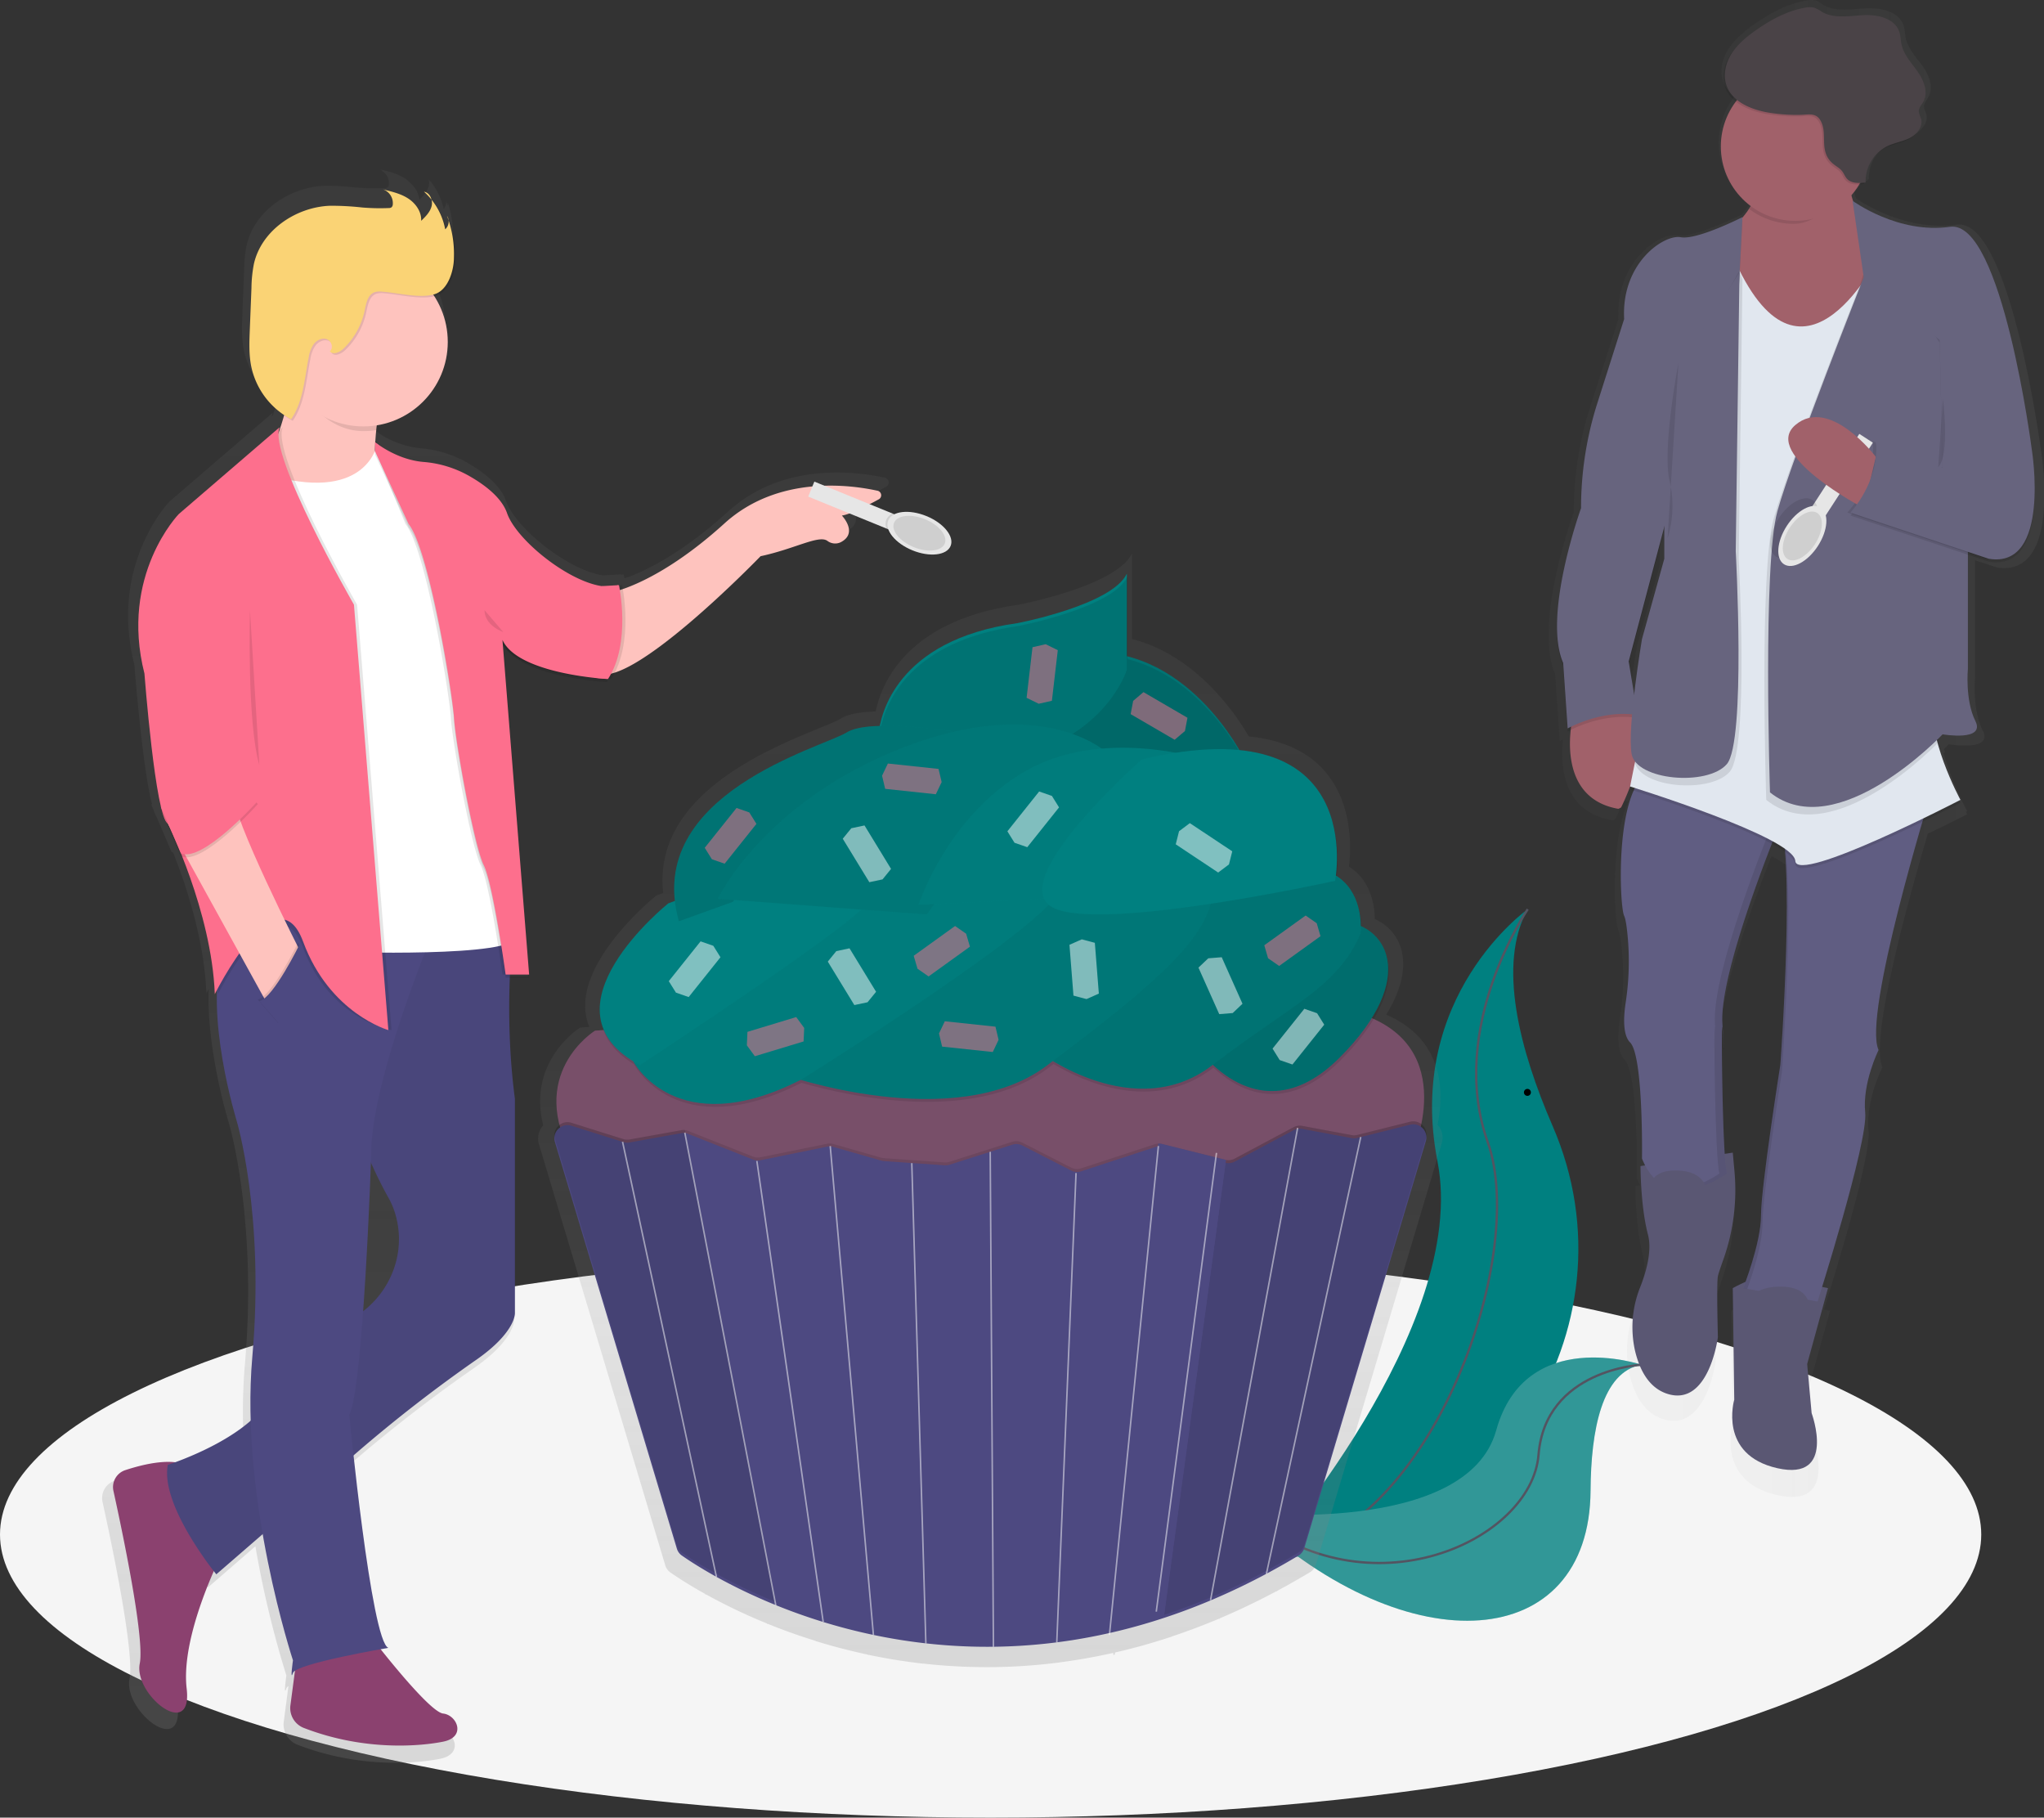 <svg id="11567813-e781-4e7f-9d62-924af5cdcf5c" data-name="Layer 1" xmlns="http://www.w3.org/2000/svg" xmlns:xlink="http://www.w3.org/1999/xlink" width="883.34" height="785.3" viewBox="0 0 883.34 785.3"><rect x="0" y="0" width="883.34" height="785.3" fill="#333333" stroke="none"/><defs><linearGradient id="de64225e-aed0-4729-9589-fefa50377364" x1="586.34" y1="777.6" x2="586.34" y2="296.43" gradientUnits="userSpaceOnUse"><stop offset="0" stop-color="gray" stop-opacity="0.25"/><stop offset="0.54" stop-color="gray" stop-opacity="0.12"/><stop offset="1" stop-color="gray" stop-opacity="0.1"/></linearGradient><linearGradient id="c2d29fed-0e3c-4665-9fc2-6bc8bc700b9c" x1="665.58" y1="818.95" x2="665.58" y2="130.43" gradientTransform="matrix(-1, 0, 0, 1, 1038, 0)" xlink:href="#de64225e-aed0-4729-9589-fefa50377364"/><linearGradient id="c8cc5a91-18e5-403f-9b97-91f48ba2f890" x1="832.33" y1="380.69" x2="1046.36" y2="380.69" gradientTransform="matrix(-1, 0, 0, 1, 1874, 0)" xlink:href="#de64225e-aed0-4729-9589-fefa50377364"/></defs><title>tasting</title><ellipse cx="428.11" cy="662.98" rx="428.11" ry="122.32" fill="#f5f5f5"/><path d="M818.56,450.17s-53,37.48-39,109-74.44,171.26-74.44,171.26.76,0,2.18,0c95.73-.47,160.12-98.82,122-186.63C815.15,511.16,805.28,474,818.56,450.17Z" transform="translate(-158.33 -57.35)" fill="#008080"/><path d="M818.56,450.17s-35,51.08-17.27,100.7-25.15,173-96.14,179.56" transform="translate(-158.33 -57.35)" fill="none" stroke="#535461" stroke-miterlimit="10"/><path d="M867.76,647s-50.21-17.07-62.85,28.39S696.6,711,696.6,711s.54.53,1.57,1.48c69.29,64.64,147.12,58.84,147.54-11.15C845.87,675.32,850.57,650,867.76,647Z" transform="translate(-158.33 -57.35)" fill="#008080"/><path d="M867.76,647s-50.21-17.07-62.85,28.39S696.6,711,696.6,711s.54.53,1.57,1.48c69.29,64.64,147.12,58.84,147.54-11.15C845.87,675.32,850.57,650,867.76,647Z" transform="translate(-158.33 -57.35)" fill="#f5f5f5" opacity="0.2"/><path d="M867.76,647s-41.58,1.93-44.54,38.92S750,755.8,696.6,711" transform="translate(-158.33 -57.35)" fill="none" stroke="#535461" stroke-miterlimit="10"/><path d="M779.61,543.22c3-15,2.31-36.85-22.23-47.49,13.12-21.09,6.95-36-4.91-41.29-.08-5.5-1.52-16.66-11.18-22.65,1.28-10.38,3.36-51.64-43.26-56.26-5.47-9.44-22.59-35-50.48-42.08v-37c-6.72,14.11-49,22.17-49,22.17-48.46,6.77-59.33,34.15-61.78,46.11-6.24.19-11.73,1-14.82,2.94-10.16,6.35-82.68,25.3-77,75.54-1,.34-1.94.68-2.91,1,0,0-39.67,31.65-29,56.82l-4,.29s-23,14.22-15.93,42.24a8.45,8.45,0,0,0-2,7.69l54.69,182.29A5.86,5.86,0,0,0,448,736.7c2.47,1.72,7.6,5.15,15.08,9.31l.06.29.33-.07a245.79,245.79,0,0,0,26.32,12.55l0,.21.33-.06c6.34,2.57,13.29,5.09,20.8,7.41l0,.16.33,0c6.95,2.13,14.37,4.09,22.22,5.75v.1l.33,0c7.37,1.55,15.13,2.83,23.23,3.75v0h.31a246.37,246.37,0,0,0,30,1.52v0h.67v0a246.48,246.48,0,0,0,28.06-2h.33v-.06q11.29-1.46,23.09-4.09l-.08.78.67.07.1-1q11.77-2.68,24-6.69l.33,0,0-.16q10.16-3.37,20.59-7.74l.33.06,0-.22q12.09-5.11,24.5-11.71l.33.07.06-.28q7-3.75,14.11-8a5.88,5.88,0,0,0,2.6-3.36l54.51-182.43a8.46,8.46,0,0,0-2-7.67Z" transform="translate(-158.33 -57.35)" fill="url(#de64225e-aed0-4729-9589-fefa50377364)"/><path d="M695.81,384.81s-24.6-50.5-71.22-45.32,3.24,53.09,3.24,53.09S684.81,397.11,695.81,384.81Z" transform="translate(-158.33 -57.35)" fill="#008080"/><path d="M695.81,384.81s-24.6-50.5-71.22-45.32,3.24,53.09,3.24,53.09S684.81,397.11,695.81,384.81Z" transform="translate(-158.33 -57.35)" opacity="0.1"/><path d="M537.84,376.39s0-.66.12-1.82c.83-8.09,7.46-40.67,60.09-48,0,0,40.79-7.77,47.26-21.37v41.44s-8.42,29.14-50.5,38.85S537.84,376.39,537.84,376.39Z" transform="translate(-158.33 -57.35)" fill="#008080"/><path d="M415.47,502.64S385,521.42,406.4,558.32s361.28,0,361.28,0,22-45.32-17.48-61.51S415.47,502.64,415.47,502.64Z" transform="translate(-158.33 -57.35)" fill="#784f69"/><path d="M746.75,458.74c-.08-5.3-1.47-16-10.78-21.82,1.23-10,3.25-49.77-41.69-54.22-5.28-9.1-21.76-33.78-48.65-40.55V306.46c-6.47,13.6-47.26,21.37-47.26,21.37-46.7,6.53-57.18,32.91-59.53,44.43-6,.18-11.3,1-14.28,2.83-9.79,6.12-79.68,24.38-74.25,72.8-.94.32-1.87.66-2.8,1,0,0-55.1,44-15.15,68.31h0s18.39,35.29,72.13,8.09l.17-.11c20.24,5.81,74.47,18,106.66-6.37l2.31-1.75c12.8,7.63,43.13,21.58,68.91,1.75l.22-.17c10,9.41,30.35,21.39,54.81-3.07C766.86,486.31,761.17,465.2,746.75,458.74Z" transform="translate(-158.33 -57.35)" opacity="0.1"/><path d="M675.74,509.76s26.55,39.49,61.51,4.53,20.07-58.27,0-58.92S675.74,509.76,675.74,509.76Z" transform="translate(-158.33 -57.35)" fill="#008080"/><path d="M675.74,509.76s26.55,39.49,61.51,4.53,20.07-58.27,0-58.92S675.74,509.76,675.74,509.76Z" transform="translate(-158.33 -57.35)" opacity="0.15"/><path d="M746.32,460.56s6.47-55-77-12.95-62.16,64.1-62.16,64.1,41.44,31.73,75.1,5.83S736.6,483.87,746.32,460.56Z" transform="translate(-158.33 -57.35)" fill="#008080"/><path d="M746.32,460.56s6.47-55-77-12.95-62.16,64.1-62.16,64.1,41.44,31.73,75.1,5.83S736.6,483.87,746.32,460.56Z" transform="translate(-158.33 -57.35)" opacity="0.1"/><path d="M682.22,443.72s-31.73-22-80.28,0S496.4,521.42,496.4,521.42,570.86,548,611,517.53,680.28,464.44,682.22,443.72Z" transform="translate(-158.33 -57.35)" fill="#008080"/><path d="M682.22,443.72s-31.73-22-80.28,0S496.4,521.42,496.4,521.42,570.86,548,611,517.53,680.28,464.44,682.22,443.72Z" transform="translate(-158.33 -57.35)" opacity="0.07"/><path d="M616.83,440.49s-64.75-9.06-94.53,9.06S432,515.92,432,515.92s18.39,35.29,72.13,8.09C504.17,524,615.53,454.73,616.83,440.49Z" transform="translate(-158.33 -57.35)" fill="#008080"/><path d="M616.83,440.49s-64.75-9.06-94.53,9.06S432,515.92,432,515.92s18.39,35.29,72.13,8.09C504.17,524,615.53,454.73,616.83,440.49Z" transform="translate(-158.33 -57.35)" opacity="0.03"/><path d="M447.19,447.61s-57.62,46-12.3,69.93c0,0,95.82-62.8,97.77-69.93C532.66,447.61,488,432.07,447.19,447.61Z" transform="translate(-158.33 -57.35)" fill="#008080"/><path d="M572.8,373.8s-38.2-6.47-48.56,0-88.05,26.55-72.52,81.58L475,447S519.71,390.63,572.8,373.8Z" transform="translate(-158.33 -57.35)" fill="#008080"/><path d="M572.8,373.8s-38.2-6.47-48.56,0-88.05,26.55-72.52,81.58L475,447S519.71,390.63,572.8,373.8Z" transform="translate(-158.33 -57.35)" opacity="0.1"/><path d="M636.25,382.22s-27.19-25.25-87.41-1.94-80.28,65.39-80.28,65.39l90.32,6.8S609.7,379.63,636.25,382.22Z" transform="translate(-158.33 -57.35)" fill="#008080"/><path d="M636.25,382.22s-27.19-25.25-87.41-1.94-80.28,65.39-80.28,65.39l90.32,6.8S609.7,379.63,636.25,382.22Z" transform="translate(-158.33 -57.35)" opacity="0.07"/><path d="M678.33,385.45s-43.38-14.24-77,5.18-46,57.62-46,57.62l53.74-2.59S651.14,379.63,678.33,385.45Z" transform="translate(-158.33 -57.35)" fill="#008080"/><path d="M678.33,385.45s-43.38-14.24-77,5.18-46,57.62-46,57.62l53.74-2.59S651.14,379.63,678.33,385.45Z" transform="translate(-158.33 -57.35)" opacity="0.03"/><path d="M735.31,437.9s14.89-75.75-83.52-52.44c0,0-55.93,49.21-40.26,62.8S735.31,437.9,735.31,437.9Z" transform="translate(-158.33 -57.35)" fill="#008080"/><path d="M398.14,549.47l52.7,175.67a5.65,5.65,0,0,0,2.17,3c14.71,10.29,127.89,83.3,266.49,0a5.67,5.67,0,0,0,2.5-3.24l52.53-175.8a5.67,5.67,0,0,0-6.81-7.12l-22.82,5.7a5.67,5.67,0,0,1-2.4.08l-21.45-4a5.67,5.67,0,0,0-3.7.57l-25.46,13.58a5.67,5.67,0,0,1-4,.5L660.5,551.6a5.67,5.67,0,0,0-3.14.11l-31.81,10.41a5.67,5.67,0,0,1-4.35-.34L600.13,551a5.67,5.67,0,0,0-4.31-.36l-27.17,8.67a5.67,5.67,0,0,1-2.12.25l-26.16-1.83a5.67,5.67,0,0,1-1.16-.2l-20.76-5.93a5.67,5.67,0,0,0-2.69-.1L487,557.34a5.67,5.67,0,0,1-3.22-.28l-28-11.09a5.67,5.67,0,0,0-3.09-.31l-22.29,4a5.67,5.67,0,0,1-2.7-.17l-22.46-7.06A5.67,5.67,0,0,0,398.14,549.47Z" transform="translate(-158.33 -57.35)" opacity="0.1"/><path d="M398.14,550.76l52.7,175.67a5.65,5.65,0,0,0,2.17,3c14.71,10.29,127.89,83.3,266.49,0a5.67,5.67,0,0,0,2.5-3.24l52.53-175.8a5.67,5.67,0,0,0-6.81-7.12L744.92,549a5.67,5.67,0,0,1-2.4.08l-21.45-4a5.67,5.67,0,0,0-3.7.57l-25.46,13.58a5.67,5.67,0,0,1-4,.5l-27.38-6.84a5.67,5.67,0,0,0-3.14.11l-31.81,10.41a5.67,5.67,0,0,1-4.35-.34l-21.07-10.8a5.67,5.67,0,0,0-4.31-.36l-27.17,8.67a5.67,5.67,0,0,1-2.12.25L540.37,559a5.67,5.67,0,0,1-1.16-.2l-20.76-5.93a5.67,5.67,0,0,0-2.69-.1L487,558.63a5.67,5.67,0,0,1-3.22-.28l-28-11.09a5.67,5.67,0,0,0-3.09-.31l-22.29,4a5.67,5.67,0,0,1-2.7-.17l-22.46-7.06A5.67,5.67,0,0,0,398.14,550.76Z" transform="translate(-158.33 -57.35)" fill="#4d4981"/><polygon points="297.62 430.78 292.11 428.86 289.02 423.91 302.76 406.71 308.27 408.63 311.36 413.58 297.62 430.78" fill="#fff" opacity="0.5"/><polygon points="558.55 459.92 553.03 458 549.95 453.05 563.68 435.85 569.19 437.76 572.28 442.71 558.55 459.92" fill="#fff" opacity="0.5"/><polygon points="443.95 366.03 438.44 364.12 435.35 359.17 449.08 341.96 454.6 343.88 457.68 348.83 443.95 366.03" fill="#fff" opacity="0.5"/><polygon points="474.88 429.29 469.55 431.65 463.91 430.15 462.18 408.2 467.51 405.84 473.15 407.34 474.88 429.29" fill="#fff" opacity="0.5"/><polygon points="385.08 375.41 381.4 379.94 375.69 381.15 364.21 362.37 367.9 357.84 373.61 356.63 385.08 375.41" fill="#fff" opacity="0.5"/><polygon points="378.61 428.5 374.92 433.03 369.22 434.24 357.74 415.46 361.42 410.93 367.13 409.72 378.61 428.5" fill="#fff" opacity="0.5"/><polygon points="536.96 433.67 532.73 437.69 526.91 438.16 517.93 418.06 522.17 414.04 527.98 413.57 536.96 433.67" fill="#fff" opacity="0.5"/><polygon points="508.11 364.79 509.54 359.13 514.2 355.63 532.54 367.81 531.11 373.47 526.45 376.98 508.11 364.79" fill="#fff" opacity="0.5"/><polygon points="313.16 373.16 307.65 371.24 304.56 366.29 318.3 349.09 323.81 351 326.9 355.95 313.16 373.16" fill="#fd6f8d" opacity="0.5"/><polygon points="382.54 340.82 381.19 335.15 383.71 329.88 405.6 332.21 406.95 337.89 404.43 343.16 382.54 340.82" fill="#fd6f8d" opacity="0.5"/><polygon points="488.62 308.54 489.71 302.81 494.16 299.03 513.18 310.11 512.09 315.84 507.64 319.62 488.62 308.54" fill="#fd6f8d" opacity="0.5"/><polygon points="446.21 279.63 451.9 278.33 457.14 280.9 454.59 302.77 448.9 304.06 443.66 301.49 446.21 279.63" fill="#fd6f8d" opacity="0.5"/><polygon points="407.15 452.19 405.8 446.51 408.31 441.24 430.2 443.57 431.55 449.25 429.04 454.52 407.15 452.19" fill="#fd6f8d" opacity="0.5"/><polygon points="326.21 456.34 322.76 451.63 323.02 445.81 344.09 439.42 347.55 444.13 347.28 449.96 326.21 456.34" fill="#fd6f8d" opacity="0.5"/><polygon points="552.8 417.34 548.01 414.01 546.38 408.4 564.25 395.55 569.04 398.88 570.67 404.48 552.8 417.34" fill="#fd6f8d" opacity="0.5"/><polygon points="401.3 421.87 396.51 418.54 394.87 412.94 412.74 400.08 417.53 403.41 419.17 409.01 401.3 421.87" fill="#fd6f8d" opacity="0.5"/><path d="M452.73,545.66l-22.29,4a5.67,5.67,0,0,1-2.7-.17l-.37-.12,40.57,188-40.57-188-22.09-6.94a5.67,5.67,0,0,0-7.13,7l52.7,175.67a5.65,5.65,0,0,0,2.17,3c4.61,3.23,18.91,12.62,40.63,21.42l-39.29-204A5.66,5.66,0,0,0,452.73,545.66Z" transform="translate(-158.33 -57.35)" opacity="0.1"/><path d="M767.74,542l-22.82,5.7a5.67,5.67,0,0,1-2.4.08l-21.45-4a5.66,5.66,0,0,0-2,0L681.57,747.48l37.48-203.69a5.67,5.67,0,0,0-1.68.58l-25.46,13.58a5.67,5.67,0,0,1-3.79.55L661.4,755.06a280.26,280.26,0,0,0,44.15-19l40.89-188.75L705.54,736q6.94-3.7,14-7.92a5.67,5.67,0,0,0,2.5-3.24l52.53-175.8A5.67,5.67,0,0,0,767.74,542Z" transform="translate(-158.33 -57.35)" opacity="0.1"/><path d="M687.87,558.44,660.5,551.6a5.66,5.66,0,0,0-1.61-.16L638,761.58q11.5-2.61,23.44-6.52l26.72-196.56Z" transform="translate(-158.33 -57.35)" fill="#4d4981"/><g opacity="0.5"><rect x="447.32" y="548.5" width="0.65" height="192.29" transform="translate(-284.25 51.59) rotate(-12.18)" fill="#fff"/><rect x="499.39" y="557.95" width="0.65" height="201.19" transform="translate(-247.01 20.51) rotate(-8.19)" fill="#fff"/><rect x="473.66" y="544.79" width="0.65" height="207.96" transform="translate(-272.5 44.02) rotate(-10.9)" fill="#fff"/><rect x="526.13" y="552.08" width="0.65" height="212.05" transform="translate(-214.22 -8.45) rotate(-5.05)" fill="#fff"/><rect x="555.12" y="559.81" width="0.65" height="207.61" transform="translate(-177.58 -40.75) rotate(-1.68)" fill="#fff"/><rect x="586.67" y="554.95" width="0.65" height="213.91" transform="translate(-162.63 -53.52) rotate(-0.37)" fill="#fff"/><rect x="517.7" y="665.22" width="202.95" height="0.65" transform="translate(-229.51 1199.57) rotate(-87.65)" fill="#fff"/><rect x="542.25" y="657.79" width="212.28" height="0.65" transform="translate(-229.42 1180.31) rotate(-84.28)" fill="#fff"/><rect x="574.78" y="656.84" width="200.2" height="0.65" transform="matrix(0.13, -0.99, 0.99, 0.13, -225.62, 1179.91)" fill="#fff"/><rect x="596.61" y="646.43" width="207.48" height="0.65" transform="translate(-221.08 1160.76) rotate(-79.55)" fill="#fff"/><rect x="629.42" y="642.64" width="193.13" height="0.65" transform="translate(-214.09 1159.48) rotate(-77.81)" fill="#fff"/></g><path d="M207.92,697.1c6-2,15-4.28,22.09-3.47,6.74-2.46,22.6-8.88,33.43-18.39a241,241,0,0,1,.71-28.24c5.54-63-6.92-104.49-6.92-104.49s-9.78-31.67-8.71-57.95c-.63,1.19-1,1.9-1,1.9-.86-22.67-8.58-46.13-14.36-60.74a4.88,4.88,0,0,1-.65-.24l-6.59-15.34a13.31,13.31,0,0,1-1.22-2.83l-1-2.43.31-.13c-.1-.4-.21-.82-.31-1.25h0c-4.13-17.47-7.28-58.9-7.28-58.9C205.33,301,231.63,274,231.63,274l44.63-38.41a5.66,5.66,0,0,0-.44,1.57l.37-.32c.63-1.8,1.32-4,2-6.44a33.93,33.93,0,0,1-4.46-3.77,34.27,34.27,0,0,1-10-17.85c-1.08-5.31-.87-10.78-.65-16.19l.74-18.52a58.81,58.81,0,0,1,1.1-10.8c3.37-14.74,18.43-25,33.54-25.65,4.81-.2,9.61.41,14.4.77a96.85,96.85,0,0,0,11.7.25,2.12,2.12,0,0,0,1.26-.33,1.85,1.85,0,0,0,.55-1.28,6.37,6.37,0,0,0-1.56-4.77,5.94,5.94,0,0,0-2-1.16l1.08.26a5.88,5.88,0,0,0-1.77-.95c3.86.91,7.81,1.86,11.13,4a14.38,14.38,0,0,1,2.6,2.19,11.35,11.35,0,0,1,3.76,7c1.73-1.69,3.39-3.55,4-5.87a5.93,5.93,0,0,0,0-2.84q.39.49.76,1c0-.1,0-.2-.07-.3a29.7,29.7,0,0,1,5.81,12,4.66,4.66,0,0,0,1.05-3.44c.22.68.43,1.37.62,2.07a4.79,4.79,0,0,0,.07-1.38,47.32,47.32,0,0,1,2.31,16.43c0,5.56-2.46,14.21-8.42,16.16-.3.1-.62.18-.94.25a37.35,37.35,0,0,1-25.19,57.05q-.14,1-.28,2.13l-.24,0c-.16,1.5-.29,3.08-.39,4.73a31.84,31.84,0,0,0,4.9,3.94A40.46,40.46,0,0,0,339.85,251a48.63,48.63,0,0,1,19.65,5.84c7.12,4,15,9.79,17.45,16.84,4.12,11.77,26.76,30,42,32.27l5.4-.31.39-.12v.1l1.32-.08.08,0v0l.35,0,0,.08,1.37-.08s.14.63.32,1.75c7.65-2.62,23.88-9.92,45-29.08,23.54-21.35,55.31-17.15,67.56-14.46a2.1,2.1,0,0,1,.56,3.89c-4.94,2.72-12.62,6.67-16.22,7.11,0,0,7.42,7.68-.46,11.78a5.67,5.67,0,0,1-5.93-.57c-3.79-2.77-14.33,3.51-29.59,6.78,0,0-43.08,44.58-64.45,51.48A30.74,30.74,0,0,1,423,347l-1.32-.11-.07.11h-.18l-.16,1.4s-33.25-1.75-44-13.82a17.32,17.32,0,0,1-2.11-2.25l11.56,145.48h-.11l.11,1.38h-8.5a320.62,320.62,0,0,0,2.28,53.63v94.8s.44,8.35-16.89,20.5A647.93,647.93,0,0,0,311,688.79l-2.1,1.82c3.19,29,9.86,83.08,15.42,85.1l-3.43.6c5.91,7.45,22.56,27.89,27.65,28.46,6.23.69,10.38,10.38,0,12.46-9.58,1.92-34.48,4.42-61.65-6.08a9.41,9.41,0,0,1-5.92-10l2-15.28a2.14,2.14,0,0,0-.88.93c-1.38,4.15,0-5.54,0-5.54a433,433,0,0,1-13.38-55.84l-20.52,17.78s-.42-.51-1.13-1.43c-5,11.44-14,34.81-12,51.95,2.77,23.53-23.53,2.77-20.76-11.07,2.24-11.2-7.75-58.64-11.65-76.34A7.89,7.89,0,0,1,207.92,697.1Z" transform="translate(-158.33 -57.35)" fill="url(#c2d29fed-0e3c-4665-9fc2-6bc8bc700b9c)"/><path d="M422.79,313.2s19.6-3.38,48.65-29.73c23-20.85,54-16.74,66-14.12a2,2,0,0,1,.55,3.79c-4.83,2.65-12.33,6.51-15.84,6.95,0,0,7.24,7.5-.45,11.51a5.54,5.54,0,0,1-5.79-.56c-3.7-2.7-14,3.43-28.89,6.62,0,0-58.11,60.14-71.62,50Z" transform="translate(-158.33 -57.35)" fill="#fec3be"/><path d="M322.78,231.44s-5.41,23,0,39.19L298.46,274,276.84,263.2V249s10.14-21.62,7.43-46.62Z" transform="translate(-158.33 -57.35)" fill="#fec3be"/><path d="M253.86,729.44S236.29,763.9,239,786.87s-23,2.7-20.27-10.81c2.19-10.93-7.57-57.26-11.37-74.54a7.7,7.7,0,0,1,5.12-9c8.13-2.67,21.72-6,28.56-.94C251.16,699,253.86,729.44,253.86,729.44Z" transform="translate(-158.33 -57.35)" fill="#8b416f"/><path d="M320.76,767.27s23,29.73,29.06,30.41,10.14,10.14,0,12.16c-9.35,1.87-33.67,4.32-60.2-5.94a9.19,9.19,0,0,1-5.78-9.78l3.81-28.88Z" transform="translate(-158.33 -57.35)" fill="#8b416f"/><path d="M358.6,451.72l22,2.94s-5.14,36.92.26,77.47V624.7s.43,8.15-16.49,20a632.65,632.65,0,0,0-51.24,39.71l-61.32,53.12s-24.33-29.73-20.95-47.3c0,0,40.54-12.84,45.95-33.79,3.1-12,18.82-22,31.69-28.35,16.58-8.19,25.62-26.8,21.08-44.72a34.48,34.48,0,0,0-3.45-8.69c-10.81-18.92-26.35-61.49-26.35-61.49l29.73-56.76Z" transform="translate(-158.33 -57.35)" fill="#4d4981"/><path d="M358.6,451.72l22,2.94s-5.14,36.92.26,77.47V624.7s.43,8.15-16.49,20a632.65,632.65,0,0,0-51.24,39.71l-61.32,53.12s-24.33-29.73-20.95-47.3c0,0,40.54-12.84,45.95-33.79,3.1-12,18.82-22,31.69-28.35,16.58-8.19,25.62-26.8,21.08-44.72a34.48,34.48,0,0,0-3.45-8.69c-10.81-18.92-26.35-61.49-26.35-61.49l29.73-56.76Z" transform="translate(-158.33 -57.35)" opacity="0.05"/><path d="M326.16,769.3s-39.87,6.76-41.22,10.81,0-5.41,0-5.41-23-69.6-17.57-131.09-6.76-102-6.76-102-14.19-45.95-6.08-72.3,93.25-14.87,93.25-14.87S318.05,524,318.73,557.13c0,0-3.38,100-9.46,111.49C309.27,668.62,318.73,766.6,326.16,769.3Z" transform="translate(-158.33 -57.35)" fill="#4d4981"/><path d="M321.43,249s-4.05,25-44.6,14.19l27,205.41s78.38,2.7,77.71-6.76L365.35,337.53Z" transform="translate(-158.33 -57.35)" fill="#fff"/><path d="M320.42,247.66s7.68,8.24,19.52,9.27a47.49,47.49,0,0,1,19.18,5.71c7,3.89,14.63,9.55,17,16.45,4.73,13.51,34.46,35.81,48,31.08l-4.73,40.54s-38.51-2-45.27-16.89l11.49,144.6H375.49s-5.41-39.19-9.46-47.3-12.16-52.7-12.84-63.52-10.81-73-19.6-83.79l-13.18-32.1Z" transform="translate(-158.33 -57.35)" opacity="0.1"/><path d="M320.42,249.69s9,7.57,20.87,8.59A47.49,47.49,0,0,1,360.47,264c7,3.89,14.63,9.55,17,16.45,4.73,13.51,34.46,35.81,48,31.08l-4.73,40.54s-38.51-2-45.27-16.89L387,479.76H376.84s-5.41-39.19-9.46-47.3-12.16-52.7-12.84-63.52-10.81-73-19.6-83.79l-14.53-31.42Z" transform="translate(-158.33 -57.35)" opacity="0.1"/><path d="M320.42,248.34s9,7.57,20.87,8.59a47.49,47.49,0,0,1,19.18,5.71c7,3.89,14.63,9.55,17,16.45,4.73,13.51,34.46,35.81,48,31.08l-4.73,40.54s-38.51-2-45.27-16.89L387,478.41H376.84s-5.41-39.19-9.46-47.3-12.16-52.7-12.84-63.52-10.81-73-19.6-83.79l-14.53-31.42Z" transform="translate(-158.33 -57.35)" fill="#fd6f8d"/><path d="M286,222.32c.88-6.4-.88-10.4-1.69-17.91l38.51,29.06s-.92,3.93-1.62,9.67a36.73,36.73,0,0,1-5.81.47C301.91,243.61,292.29,233.14,286,222.32Z" transform="translate(-158.33 -57.35)" opacity="0.1"/><circle cx="157.02" cy="147.74" r="36.49" fill="#fec3be"/><path d="M355.17,169.33a46.19,46.19,0,0,0-3-18.06,4.5,4.5,0,0,1-.77,5.83,28.91,28.91,0,0,0-9.17-16.24c2.6.42,3.93,3.65,3.3,6.21s-2.61,4.53-4.51,6.35c.22-3.87-2.33-7.47-5.57-9.6s-7.1-3-10.87-3.94a6.3,6.3,0,0,1,4.17,6.46,1.8,1.8,0,0,1-.54,1.25,2.07,2.07,0,0,1-1.23.33,94.57,94.57,0,0,1-11.42-.24,119.71,119.71,0,0,0-14.06-.75c-14.76.62-29.46,10.65-32.75,25a57.43,57.43,0,0,0-1.07,10.54L267,200.6c-.21,5.28-.42,10.63.64,15.81a33.49,33.49,0,0,0,17.21,22.74c5.3-7.68,5.77-17.55,7.61-26.7a13.51,13.51,0,0,1,2.29-5.9c1.33-1.66,3.67-2.71,5.65-1.92s2.84,3.82,1.19,5.17c1.42,1.73,4.22.44,5.85-1.1a31.56,31.56,0,0,0,9.16-16.35c.66-3.15,1.32-7,4.36-8.09a8.2,8.2,0,0,1,3.27-.22c6.43.44,16.49,3.1,22.73,1.06C352.77,183.2,355.17,174.76,355.17,169.33Z" transform="translate(-158.33 -57.35)" opacity="0.1"/><path d="M354.5,168.65a46.19,46.19,0,0,0-3-18.06,4.5,4.5,0,0,1-.77,5.83,28.91,28.91,0,0,0-9.17-16.24c2.6.42,3.93,3.65,3.3,6.21s-2.61,4.53-4.51,6.35c.22-3.87-2.33-7.47-5.57-9.6s-7.1-3-10.87-3.94a6.3,6.3,0,0,1,4.17,6.46,1.8,1.8,0,0,1-.54,1.25,2.07,2.07,0,0,1-1.23.33,94.57,94.57,0,0,1-11.42-.24,119.71,119.71,0,0,0-14.06-.75c-14.76.62-29.46,10.65-32.75,25A57.43,57.43,0,0,0,267,181.84l-.72,18.08c-.21,5.28-.42,10.63.64,15.81a33.49,33.49,0,0,0,17.21,22.74c5.3-7.68,5.77-17.55,7.61-26.7a13.51,13.51,0,0,1,2.29-5.9c1.33-1.66,3.67-2.71,5.65-1.92s2.84,3.82,1.19,5.17c1.42,1.73,4.22.44,5.85-1.1a31.56,31.56,0,0,0,9.16-16.35c.66-3.15,1.32-7,4.36-8.09a8.2,8.2,0,0,1,3.27-.22c6.43.44,16.49,3.1,22.73,1.06C352.09,182.53,354.5,174.08,354.5,168.65Z" transform="translate(-158.33 -57.35)" fill="#fad375"/><path d="M427.18,310.16s5.41,25-4.73,40.54l-5.74-.47,3.13-39.65Z" transform="translate(-158.33 -57.35)" opacity="0.1"/><path d="M425.83,310.16s5.41,25-4.73,40.54l-5.74-.47,3.13-39.65Z" transform="translate(-158.33 -57.35)" fill="#fd6f8d"/><path d="M280.55,241.92,237,279.42s-25.68,26.35-14.87,68.92c0,0,4.73,62.16,10.14,64.87,0,0,18.92,37.84,20.27,73.65,0,0,25.34-51,36.83-19.93s38.18,35.47,38.18,35.47L312.65,318.61S275.15,253.4,280.55,241.92Z" transform="translate(-158.33 -57.35)" opacity="0.1"/><path d="M279.2,241.92l-43.58,37.5s-25.68,26.35-14.87,68.92c0,0,4.73,62.16,10.14,64.87,0,0,18.92,37.84,20.27,73.65,0,0,26.69-53.72,38.18-22.64s36.83,38.18,36.83,38.18L311.3,318.61S273.8,253.4,279.2,241.92Z" transform="translate(-158.33 -57.35)" fill="#fd6f8d"/><path d="M259.27,400.37s-10.81-7.43-28.38,12.84l43.24,78.38,14.53-22S257.92,409.15,259.27,400.37Z" transform="translate(-158.33 -57.35)" fill="#fec3be"/><path d="M269.74,404.76s-23.91,26.86-33.24,22.55l-8.64-20.11,32.42-13.93Z" transform="translate(-158.33 -57.35)" opacity="0.1"/><path d="M269.74,403.41S245.83,430.27,236.5,426l-8.64-20.11,32.42-13.93Z" transform="translate(-158.33 -57.35)" fill="#fd6f8d"/><path d="M287.2,464.54s-11.38,23.33-17.46,24.69l8.78,10.14L291.36,475Z" transform="translate(-158.33 -57.35)" opacity="0.1"/><path d="M287.88,465.21s-11.38,23.33-17.46,24.69L279.2,500,292,475.71Z" transform="translate(-158.33 -57.35)" fill="#4d4981"/><path d="M266.36,321s-1.35,48.65,4.05,66.89" transform="translate(-158.33 -57.35)" opacity="0.1"/><path d="M375.83,330.43s-8.11-2.7-8.11-9.46" transform="translate(-158.33 -57.35)" opacity="0.1"/><g opacity="0.5"><path d="M827.65,331.62c-.06,6.39.7,12.3,2.76,16.93l2,29s.5-.28,1.41-.72c-1.21,11-.34,31.15,21.26,34.94a3.66,3.66,0,0,0,1.33-.66,98,98,0,0,0,4-9.21l.25.08-.25,1.24,1.6.5c-7.79,16.88-6,52-4.27,55.44.73,1.44,1.28,5.68,1.69,10.49a119.67,119.67,0,0,1-1,28c-1,6.39-1.3,14.23,2,17.49,6,5.92,5.33,51.33,5.33,51.33a32.84,32.84,0,0,0,1.39,3l-2.06.29s0,17.77,3.33,30.27c1.92,7.19-.8,16.56-3.45,23.22a46.94,46.94,0,0,0-2.31,28.27c1.95,8.14,6,16.26,14.43,18.93,18.67,5.92,22.67-25,22.67-25s-.67-23.69,0-27c.21-1,1.17-3.84,2.41-7.26a90.46,90.46,0,0,0,5-39l-.77-8.32-3.62.52c-.06-.86-.11-1.76-.16-2.7s-.09-1.62-.13-2.47-.08-1.72-.12-2.62-.08-1.81-.11-2.74q0-.7-.05-1.41c-.15-4.26-.28-8.81-.39-13.31,0-2-.09-4-.12-5.95,0-1.46-.05-2.91-.07-4.31q0-.7,0-1.4c0-2.3-.06-4.5-.07-6.53q0-.61,0-1.2,0-1.18,0-2.26,0-.54,0-1.06c0-.69,0-1.34,0-2s0-1.2,0-1.73,0-1,0-1.48c0-2.47.1-3.57.2-2.66.33,3,1.33,21.06,0-2-1.08-18.59,15.66-62.91,22.15-79.3a57.75,57.75,0,0,1,6,3.58c2.22,25.86-.83,75.43-1.81,90v.06c-.08,1.13-.14,2-.19,2.71v.12l-.05.72v.2l0,.21v.11s-8.67,54-8.67,66.47c0,9.63-4.75,23.56-6.93,29.44-3.17,1.38-5.74,2.8-5.74,2.8l.67,49.36s-7.33,24.35,19.33,30.27,15.33-24.35,15.33-24.35l-2-21.72,9.33-33.56-2.62-.53c5.54-17.7,20.38-66.4,19.29-77.12-1.22-12,4.77-25.08,5.84-27.3h0l.16-.34c-5.72-11.8,11.67-74,19.6-100.84,9.89-4.72,17.06-8.4,17.06-8.4s-.2-.37-.55-1l.55-.28a132.29,132.29,0,0,1-10.23-25.09l.57-.58-.43-1.21c1.36-1.31,2.1-2.08,2.1-2.08s19.33,3.29,14.67-5.92-3.33-23-3.33-23V299.41l9.33,3.07c17.55,2.89,20.69-16.71,20.6-31.74a116.66,116.66,0,0,0-1.26-17.62s-13.33-102-36.67-98.71c-21.86,3.08-41.08-9.71-43.43-11.35q-.43-1.32-.77-2.6a33,33,0,0,0,3.5-4.76c.73,0,1.47-.1,2.17-.18,0-.2,0-.39,0-.59l.67-.07a17.22,17.22,0,0,1,4.76-12.43,16.51,16.51,0,0,1,4.38-3c3.23-1.51,6.88-2,10.05-3.62a11.09,11.09,0,0,0,3-2.29c2-1.8,3.3-4.31,2.61-6.81-.31-1.11-1-2.13-1-3.28,0-1.6,1.25-2.88,2-4.29C994,95,992,89.82,989.25,86s-6.28-7.42-7.29-12c-.41-1.88-.38-3.86-1-5.69-2-5.93-9.66-7.7-16-7.37s-13.14,1.68-18.62-1.44A17.45,17.45,0,0,0,943,57.6a9.16,9.16,0,0,0-4.21,0c-8,1.39-15.37,5.36-22,10a50.64,50.64,0,0,0-7.46,6.1,27.44,27.44,0,0,0-4,4.77c-2.7,4.17-4,9.49-2.31,14.16a14.33,14.33,0,0,0,4.83,6.48,32.62,32.62,0,0,0,6.71,46.18,38.1,38.1,0,0,1-3.76,5.14v-.26s-20.33,10.2-27.67,8.88c-7.16-1.29-25.76,10.62-25.38,34.46,0,.6,0,1.22,0,1.84l-12,37.21a150.56,150.56,0,0,0-7.29,46.26S827.44,308.76,827.65,331.62Zm32.23,15.76,15.86-59.16v12.94l-10,35.54s-2,11.89-3.53,24.52Z" transform="translate(-158.33 -57.35)" fill="url(#c8cc5a91-18e5-403f-9b97-91f48ba2f890)"/></g><path d="M907.17,555.35l.74,8.13a89.47,89.47,0,0,1-4.85,38.15c-1.19,3.35-2.12,6.11-2.32,7.1-.64,3.22,0,26.37,0,26.37s-3.86,30.23-21.87,24.44c-8.1-2.6-12-10.55-13.92-18.5a46.44,46.44,0,0,1,2.23-27.62c2.56-6.51,5.18-15.66,3.33-22.69-3.22-12.22-3.22-29.58-3.22-29.58Z" transform="translate(-158.33 -57.35)" fill="#5a5773"/><path d="M926.46,415.8s-25.08,61.1-23.79,83.6.32,4.82,0,1.93c-.57-5.15,0,56,1.93,63,0,0-26.37,19.29-36.66-6.43,0,0,.64-44.37-5.14-50.16-3.18-3.18-2.87-10.84-1.93-17.09a118.45,118.45,0,0,0,1-27.33c-.39-4.7-.93-8.84-1.63-10.25-1.93-3.86-3.86-47.59,7.72-59.81Z" transform="translate(-158.33 -57.35)" fill="#605d82"/><path d="M901.38,564.36c-1.93-7.07-2.5-68.18-1.93-63,.32,2.89,1.29,20.58,0-1.93s23.79-83.6,23.79-83.6l-56.11-21.58c.26-.33.53-.64.8-.93l58.52,22.51s-25.08,61.1-23.79,83.6.32,4.82,0,1.93c-.57-5.15,0,56,1.93,63,0,0-10.53,7.7-20.88,6.88C892.92,570.54,901.38,564.36,901.38,564.36Z" transform="translate(-158.33 -57.35)" opacity="0.1"/><path d="M948.32,613.88l-9,32.8,1.93,21.22s10.93,29.58-14.79,23.79-18.65-29.58-18.65-29.58l-.64-48.23s10.29-5.79,14.79-5.14S948.32,613.88,948.32,613.88Z" transform="translate(-158.33 -57.35)" fill="#5a5773"/><path d="M992.7,400.37S963.12,496.19,970.19,511c0,0-7.07,14.15-5.79,27s-20.58,81.67-20.58,81.67l-32.16-5.79s7.72-19.29,7.72-31.51,8.36-65,8.36-65,7.07-96.47-1.29-106.76Z" transform="translate(-158.33 -57.35)" fill="#605d82"/><g opacity="0.1"><path d="M928.95,418.42c5.33,21.84-.56,102.21-.56,102.21s-8.36,52.73-8.36,65c0,9.33-4.49,22.77-6.62,28.61l-1.74-.31s7.72-19.29,7.72-31.51,8.36-65,8.36-65S933.13,444,928.95,418.42Z" transform="translate(-158.33 -57.35)"/><path d="M970.19,511l-.16.33c-.05-.33-.1-.68-.13-1A7.11,7.11,0,0,0,970.19,511Z" transform="translate(-158.33 -57.35)"/><path d="M927.91,413.75a9.47,9.47,0,0,0-1.45-3.09l66.24-10.29s-.39,1.25-1.06,3.48Z" transform="translate(-158.33 -57.35)"/></g><path d="M838.35,365.64s-9.65,36,19.29,41.16a3.52,3.52,0,0,0,1.29-.64s16.72-32.8,3.86-45.66Z" transform="translate(-158.33 -57.35)" fill="#a1616a"/><path d="M956.69,126.4s-1.93,27,19.29,39.87-45,48.23-45,48.23L896.23,159.2S911,161.13,920,135.41Z" transform="translate(-158.33 -57.35)" fill="#a1616a"/><path d="M970.83,168.2s-32.8,68.17-62.38,3.86L862.79,398.44s70.74,21.87,71.38,32.16,71.38-26.37,71.38-26.37-15.43-28.3-11.58-45.66S970.83,168.2,970.83,168.2Z" transform="translate(-158.33 -57.35)" opacity="0.1"/><path d="M970.83,166.92s-32.8,68.17-62.38,3.86L862.79,397.15S933.53,419,934.18,429.3s71.38-26.37,71.38-26.37-15.43-28.3-11.58-45.66S970.83,166.92,970.83,166.92Z" transform="translate(-158.33 -57.35)" fill="#e1e7ef"/><path d="M938.68,631.88s8.36-18.65-10.93-18.65S911.67,630,911.67,630Z" transform="translate(-158.33 -57.35)" fill="#5a5773"/><path d="M894.95,583.65s7.72-19.94-11.58-20.58-9.65,18-9.65,18Z" transform="translate(-158.33 -57.35)" fill="#5a5773"/><path d="M911.35,152.45s-19.61,10-26.69,8.68-25.72,10.93-24.44,35.37L848.6,233a148.9,148.9,0,0,0-7,45.21h0s-16.72,46.3-7.72,66.88l1.93,28.3S850.57,365,866,367.57l-3.86-23.15,17.36-65.6,28.94-70.1Z" transform="translate(-158.33 -57.35)" opacity="0.1"/><path d="M911.35,151.16s-19.61,10-26.69,8.68-25.72,10.93-24.44,35.37L848.6,231.68a148.9,148.9,0,0,0-7,45.21h0s-16.72,46.3-7.72,66.88l1.93,28.3s14.79-8.36,30.23-5.79l-3.86-23.15,17.36-65.6,28.94-70.1Z" transform="translate(-158.33 -57.35)" fill="#67647e"/><path d="M878.87,229.3V302l-9.65,34.73s-6.43,37.94-4.5,49.52,32.8,14.15,41.16,4.5,3.86-92,3.86-92l1.61-120.58-1.29-3.86Z" transform="translate(-158.33 -57.35)" opacity="0.1"/><path d="M877.58,226.08v72.67l-9.65,34.73s-6.43,37.94-4.5,49.52,32.8,14.15,41.16,4.5,3.86-92,3.86-92L910.06,175Z" transform="translate(-158.33 -57.35)" fill="#67647e"/><path d="M1007.17,286.54l-20.58,64,9.65,27.33s-45.66,48.23-74.6,25.08c0,0-3.22-98.4,3.22-121.55s37.3-101,37.3-101l6.43-20.58,34.08,19.29Z" transform="translate(-158.33 -57.35)" opacity="0.1"/><path d="M1008.78,283.32v63s-1.29,13.51,3.22,22.51-14.15,5.79-14.15,5.79-45.66,48.23-74.6,25.08c0,0-3.22-98.4,3.22-121.55s37.3-101,37.3-101l6.43-20.58,34.08,19.29Z" transform="translate(-158.33 -57.35)" fill="#67647e"/><rect x="929.99" y="262.04" width="45" height="7" transform="translate(1535.67 -445.97) rotate(123)" fill="#e6e6e6"/><ellipse cx="937.75" cy="288.24" rx="14.57" ry="8" transform="matrix(0.54, -0.84, 0.84, 0.54, 26.9, 860.32)" opacity="0.1"/><ellipse cx="937.28" cy="288.96" rx="14.57" ry="8" transform="translate(26.08 860.25) rotate(-57)" fill="#e6e6e6"/><ellipse cx="937.28" cy="288.96" rx="11.84" ry="6.5" transform="translate(26.08 860.25) rotate(-57)" opacity="0.1"/><path d="M958.94,145.37s19.61,14.47,42.12,11.25,35.37,96.47,35.37,96.47,8.36,51.45-18.65,46.95L958,280.1s12.86-13.51,10.93-30.87l28.94,11.58-1.29-55.31Z" transform="translate(-158.33 -57.35)" opacity="0.1"/><path d="M1035.14,251.81s8.36,51.45-18.65,46.95l-59.81-19.94s12.86-13.51,10.93-30.87l28.94,11.58Z" transform="translate(-158.33 -57.35)" opacity="0.1"/><path d="M969,254.73S949,228.34,934.19,241s29.55,35.89,29.55,35.89Z" transform="translate(-158.33 -57.35)" fill="#a1616a"/><path d="M958.94,144.09s19.61,14.47,42.12,11.25,35.37,96.47,35.37,96.47,8.36,51.45-18.65,46.95L958,278.82s12.86-13.51,10.93-30.87l28.94,11.58-1.29-55.31-32.8-27Z" transform="translate(-158.33 -57.35)" fill="#67647e"/><path d="M919.38,136.69l36.66-9s-1.91,2.16.32,10.61c-5.9,6.77-13.15,15.76-22.83,15.76a32,32,0,0,1-19.22-6.37A57.82,57.82,0,0,0,919.38,136.69Z" transform="translate(-158.33 -57.35)" opacity="0.1"/><circle cx="775.84" cy="63.26" r="32.16" fill="#a1616a"/><path d="M922,106.66c-7.46-1.27-15.66-4.58-18.16-11.72-1.6-4.57-.38-9.77,2.23-13.84s6.45-7.2,10.41-10c6.43-4.52,13.52-8.4,21.26-9.76a8.73,8.73,0,0,1,4.06,0,16.76,16.76,0,0,1,3.29,1.8c5.29,3.05,11.87,1.73,18,1.41s13.48,1.41,15.41,7.2c.6,1.79.56,3.72,1,5.56,1,4.5,4.39,8,7,11.75s4.62,8.82,2.42,12.86c-.75,1.37-2,2.63-2,4.19a13,13,0,0,0,1,3.21c.91,3.32-1.74,6.67-4.8,8.25s-6.58,2.07-9.7,3.54a17,17,0,0,0-9.47,15.74c-2.84.33-6.15.5-8.07-1.62-.86-.95-1.28-2.22-2.06-3.23-1-1.32-2.56-2.1-3.84-3.16-6.73-5.53-1.95-13.17-5.76-19.13-2-3.07-5.18-2.13-8.4-2.08A74.22,74.22,0,0,1,922,106.66Z" transform="translate(-158.33 -57.35)" opacity="0.1"/><path d="M922.63,106c-7.46-1.27-15.66-4.58-18.16-11.72-1.6-4.57-.38-9.77,2.23-13.84s6.45-7.2,10.41-10c6.43-4.52,13.52-8.4,21.26-9.76a8.73,8.73,0,0,1,4.06,0,16.76,16.76,0,0,1,3.29,1.8c5.29,3.05,11.87,1.73,18,1.41s13.48,1.41,15.41,7.2c.6,1.79.56,3.72,1,5.56,1,4.5,4.39,8,7,11.75s4.62,8.82,2.42,12.86c-.75,1.37-2,2.63-2,4.19a13,13,0,0,0,1,3.21c.91,3.32-1.74,6.67-4.8,8.25s-6.58,2.07-9.7,3.54a17,17,0,0,0-9.47,15.74c-2.84.33-6.15.5-8.07-1.62-.86-.95-1.28-2.22-2.06-3.23-1-1.32-2.56-2.1-3.84-3.16-6.73-5.53-1.95-13.17-5.76-19.13-2-3.07-5.18-2.13-8.4-2.08A74.22,74.22,0,0,1,922.63,106Z" transform="translate(-158.33 -57.35)" fill="#4a4347"/><path d="M883.69,214.19s-7.07,36.66-3.86,50.81a47.15,47.15,0,0,1-.84,24.92" transform="translate(-158.33 -57.35)" opacity="0.1"/><path d="M998,229.62s3.08,24.44-2.05,29.58" transform="translate(-158.33 -57.35)" opacity="0.1"/><path d="M818.42,530.81a1.5,1.5,0,0,0,0-3,1.5,1.5,0,0,0,0,3Z" transform="translate(-158.33 -57.35)"/><rect x="507.29" y="273.65" width="45" height="7" transform="translate(-14.36 -236.96) rotate(22.2)" fill="#e6e6e6"/><ellipse cx="554.85" cy="287.38" rx="8" ry="14.57" transform="translate(-79.18 635.19) rotate(-67.8)" opacity="0.1"/><ellipse cx="555.65" cy="287.7" rx="8" ry="14.57" transform="translate(-78.99 636.12) rotate(-67.8)" fill="#e6e6e6"/><ellipse cx="555.65" cy="287.7" rx="6.5" ry="11.84" transform="translate(-78.99 636.12) rotate(-67.8)" opacity="0.1"/></svg>